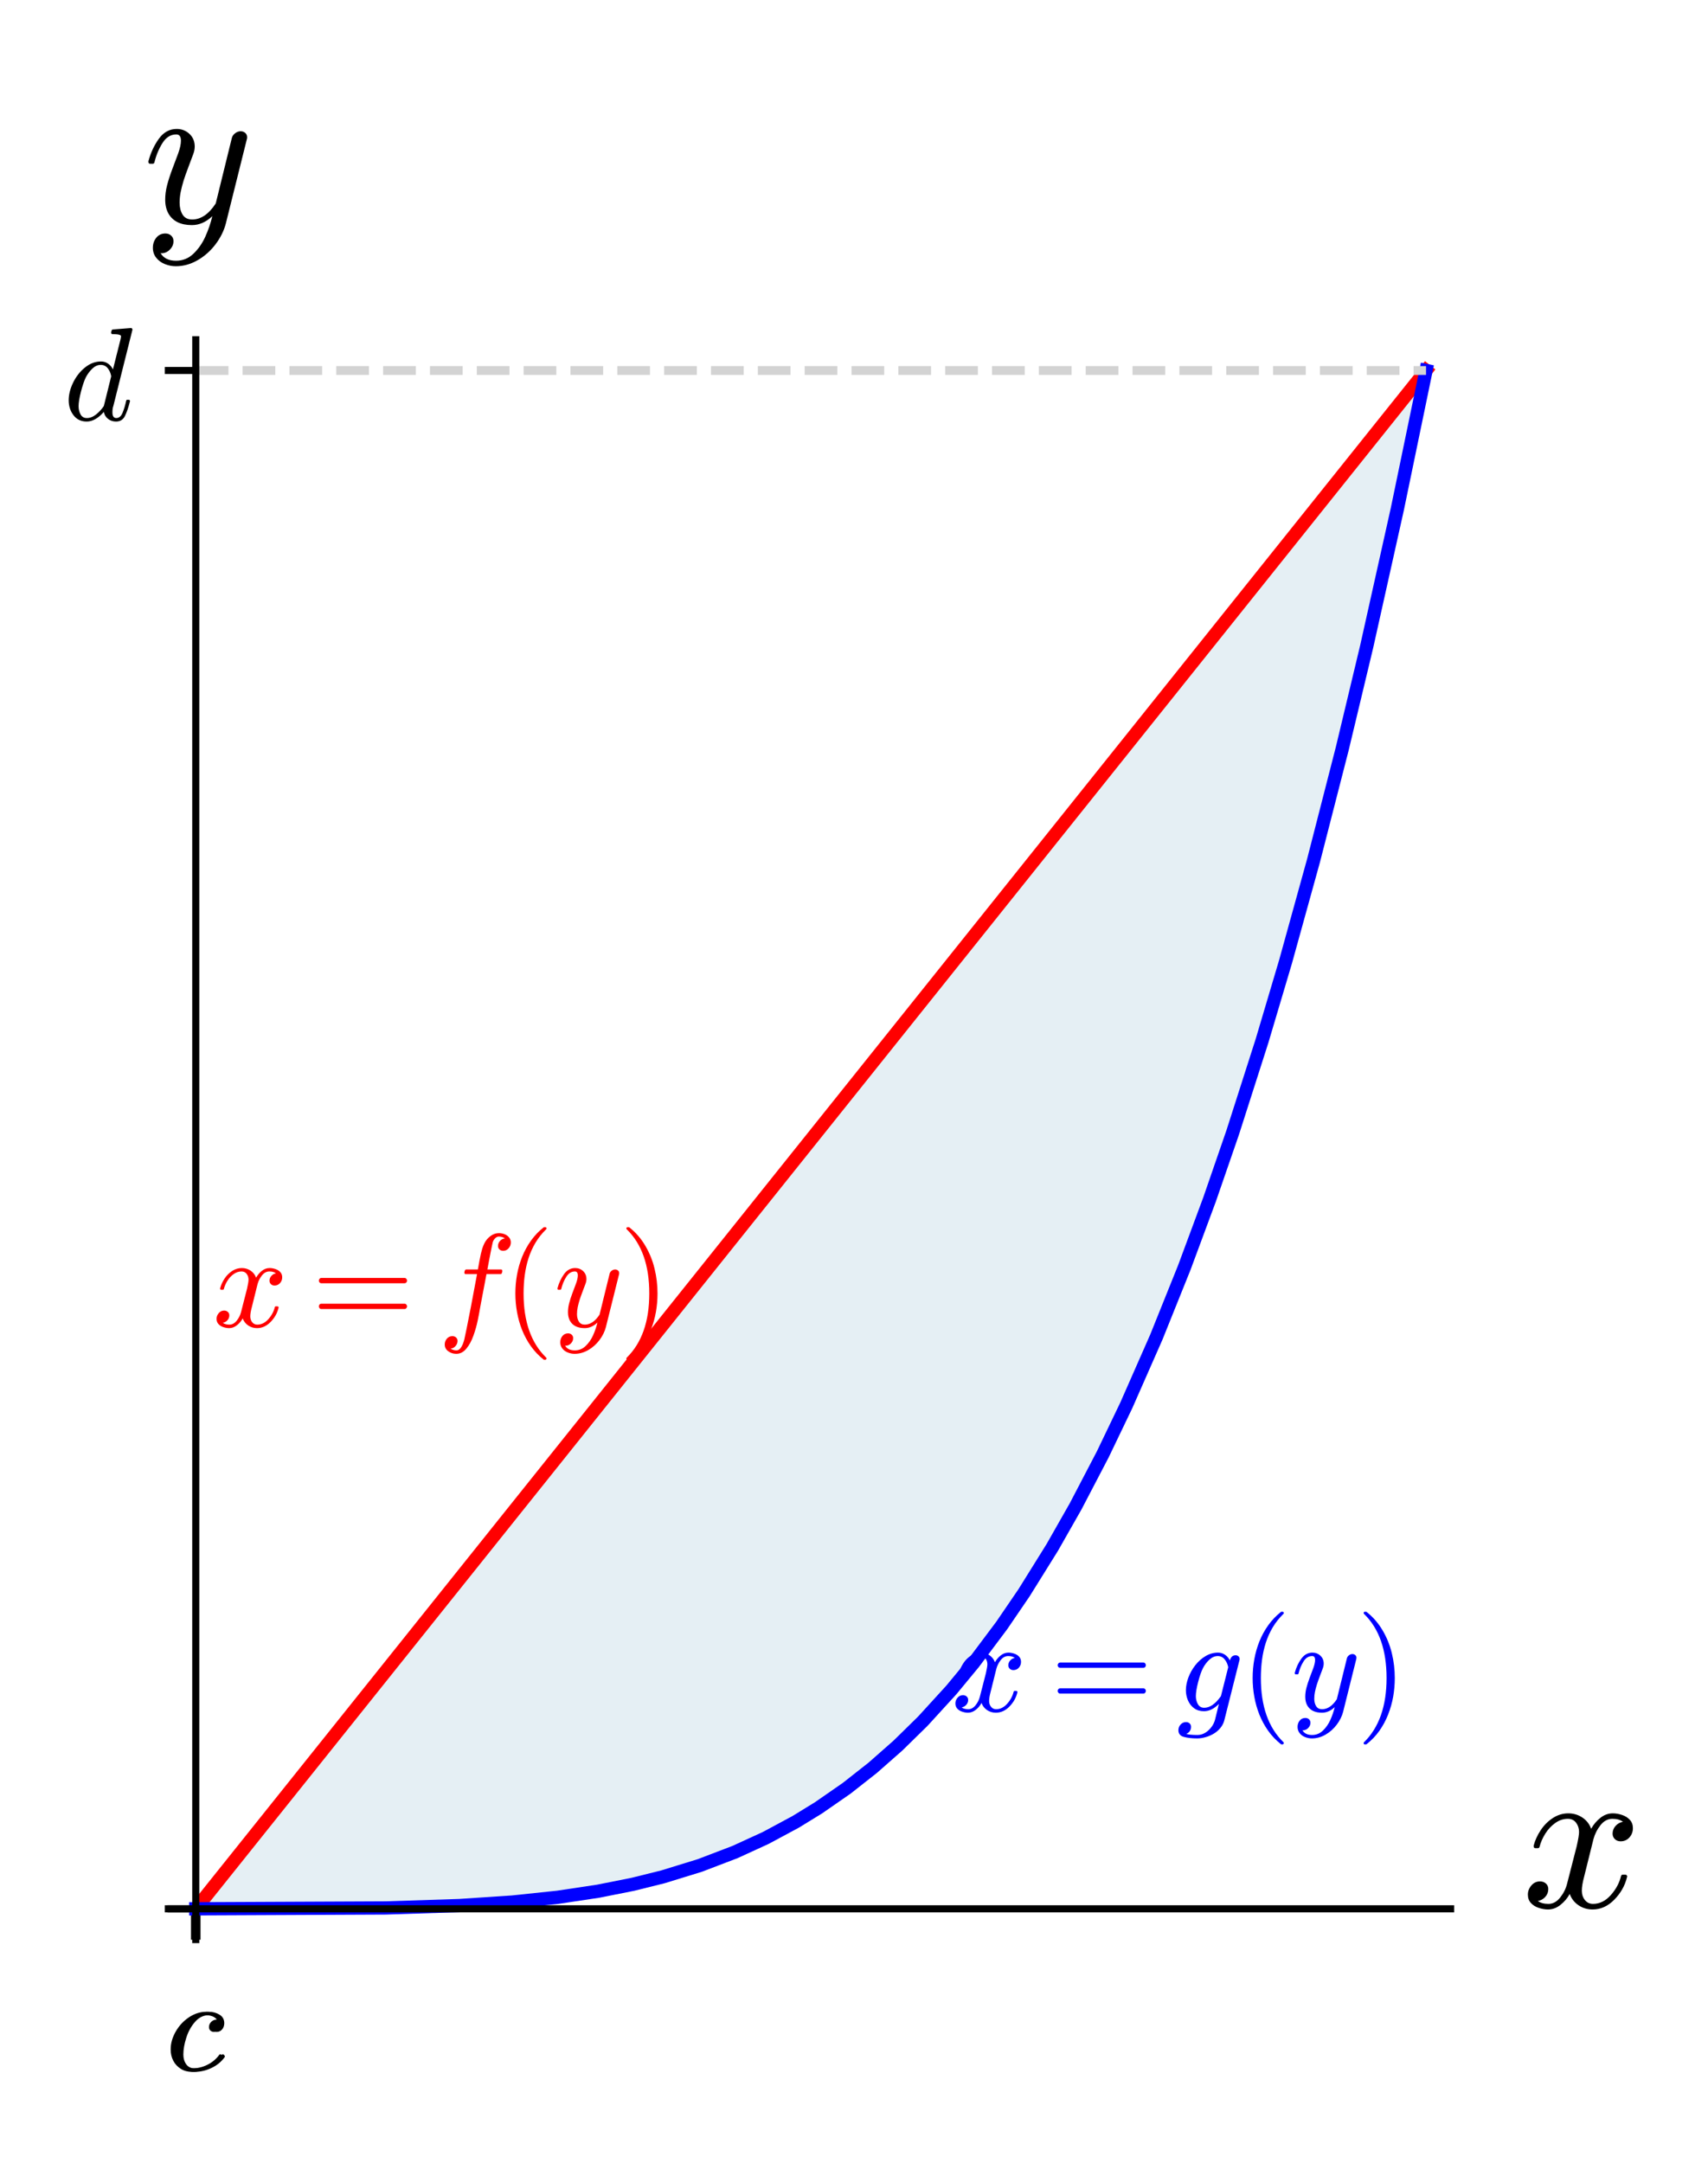 <?xml version="1.0" encoding="utf-8" standalone="no"?>
<!DOCTYPE svg PUBLIC "-//W3C//DTD SVG 1.1//EN"
  "http://www.w3.org/Graphics/SVG/1.1/DTD/svg11.dtd">
<!-- Created with matplotlib (https://matplotlib.org/) -->
<svg height="244.636pt" version="1.1" viewBox="0 0 193.263 244.636" width="193.263pt" xmlns="http://www.w3.org/2000/svg" xmlns:xlink="http://www.w3.org/1999/xlink">
 <defs>
  <style type="text/css">
*{stroke-linecap:butt;stroke-linejoin:round;}
  </style>
 </defs>
 <g id="figure_1">
  <g id="patch_1">
   <path d="M 0 244.636 
L 193.263 244.636 
L 193.263 0 
L 0 0 
z
" style="fill:#ffffff;"/>
  </g>
  <g id="axes_1">
   <g id="patch_2">
    <path d="M 19.366 219.399 
L 164.143 219.399 
L 164.143 38.428 
L 19.366 38.428 
z
" style="fill:#ffffff;"/>
   </g>
   <g id="patch_3">
    <path clip-path="url(#p9ad1926112)" d="M 161.359 41.908 
L 160.883 44.273 
L 160.325 47.019 
L 159.767 49.732 
L 159.256 52.186 
L 158.637 55.123 
L 157.952 58.327 
L 157.507 60.383 
L 157.062 62.419 
L 156.393 65.44 
L 156.055 66.949 
L 155.553 69.17 
L 155.051 71.366 
L 154.614 73.26 
L 153.992 75.92 
L 153.407 78.39 
L 152.821 80.826 
L 152.047 84.002 
L 151.237 87.26 
L 150.751 89.185 
L 150.41 90.527 
L 149.545 93.876 
L 148.838 96.561 
L 148.379 98.28 
L 147.921 99.98 
L 147.261 102.394 
L 146.575 104.862 
L 145.941 107.111 
L 145.436 108.876 
L 144.93 110.619 
L 144.807 111.043 
L 144.267 112.876 
L 143.728 114.685 
L 143.451 115.605 
L 142.698 118.072 
L 142.171 119.771 
L 141.644 121.448 
L 141.243 122.71 
L 140.652 124.546 
L 139.819 127.09 
L 138.928 129.748 
L 138.459 131.126 
L 137.654 133.45 
L 137.117 134.971 
L 136.608 136.395 
L 136.099 137.8 
L 135.417 139.655 
L 134.723 141.505 
L 134.193 142.897 
L 133.679 144.229 
L 133.164 145.543 
L 132.871 146.283 
L 132 148.449 
L 131.408 149.892 
L 130.85 151.23 
L 130.038 153.141 
L 129.204 155.061 
L 128.794 155.986 
L 128.154 157.413 
L 127.514 158.813 
L 126.737 160.479 
L 126.236 161.535 
L 125.401 163.259 
L 125.257 163.552 
L 124.49 165.093 
L 123.894 166.266 
L 123.298 167.419 
L 123.072 167.852 
L 122.282 169.339 
L 121.299 171.141 
L 120.549 172.481 
L 119.774 173.834 
L 119.607 174.12 
L 118.679 175.69 
L 117.713 177.277 
L 117.464 177.677 
L 116.692 178.901 
L 115.576 180.618 
L 115.099 181.334 
L 114.58 182.099 
L 114.049 182.87 
L 112.993 184.363 
L 112.451 185.11 
L 111.959 185.776 
L 111.274 186.684 
L 110.402 187.812 
L 109.394 189.074 
L 108.852 189.735 
L 108.439 190.231 
L 107.149 191.733 
L 106.632 192.316 
L 105.941 193.079 
L 105.712 193.327 
L 104.467 194.644 
L 103.898 195.227 
L 103.637 195.489 
L 102.802 196.314 
L 102.241 196.854 
L 101.029 197.982 
L 100.76 198.225 
L 99.559 199.282 
L 98.77 199.95 
L 98.367 200.283 
L 97.933 200.636 
L 96.66 201.638 
L 96.025 202.118 
L 95.288 202.66 
L 94.605 203.149 
L 93.879 203.653 
L 93.188 204.119 
L 92.92 204.296 
L 91.762 205.039 
L 91.667 205.098 
L 90.705 205.684 
L 89.667 206.29 
L 89.411 206.436 
L 88.601 206.884 
L 88.027 207.192 
L 87.42 207.51 
L 86.79 207.83 
L 85.957 208.238 
L 85.205 208.594 
L 84.177 209.06 
L 83.827 209.214 
L 83.097 209.526 
L 81.995 209.976 
L 81.897 210.014 
L 80.777 210.445 
L 80.181 210.664 
L 79.682 210.843 
L 78.59 211.217 
L 78.459 211.261 
L 77.448 211.586 
L 76.384 211.91 
L 76.037 212.012 
L 75.454 212.178 
L 74.807 212.356 
L 74.122 212.538 
L 73.402 212.722 
L 72.805 212.868 
L 71.996 213.058 
L 70.834 213.316 
L 70.231 213.442 
L 69.817 213.527 
L 69.135 213.661 
L 68.194 213.836 
L 67.708 213.923 
L 67.158 214.017 
L 65.877 214.225 
L 65.389 214.299 
L 64.806 214.385 
L 63.933 214.507 
L 63.286 214.592 
L 62.997 214.629 
L 62.307 214.714 
L 61.002 214.863 
L 60.297 214.938 
L 59.943 214.974 
L 58.993 215.065 
L 58.733 215.089 
L 57.893 215.163 
L 56.8 215.251 
L 56.632 215.264 
L 55.947 215.314 
L 55.032 215.377 
L 54.647 215.402 
L 53.97 215.444 
L 52.843 215.508 
L 52.319 215.535 
L 51.785 215.561 
L 50.994 215.598 
L 49.917 215.643 
L 49.623 215.655 
L 49.032 215.677 
L 47.995 215.712 
L 47.27 215.734 
L 46.608 215.753 
L 45.793 215.774 
L 45.554 215.78 
L 44.265 215.808 
L 43.915 215.815 
L 42.922 215.833 
L 42.722 215.836 
L 41.616 215.852 
L 41.161 215.858 
L 40.453 215.867 
L 39.724 215.875 
L 38.778 215.883 
L 37.977 215.89 
L 37.612 215.892 
L 37.07 215.896 
L 36.302 215.9 
L 35.413 215.904 
L 34.803 215.907 
L 33.835 215.91 
L 33.625 215.911 
L 32.594 215.913 
L 31.896 215.915 
L 30.903 215.916 
L 30.298 215.917 
L 30.132 215.917 
L 29.187 215.918 
L 28.353 215.918 
L 27.486 215.918 
L 26.992 215.919 
L 26.072 215.919 
L 25.96 215.919 
L 25.26 215.919 
L 23.941 215.919 
L 23.212 215.919 
L 22.603 215.919 
L 22.15 215.919 
L 22.15 215.919 
L 22.768 215.146 
L 23.275 214.512 
L 24.254 213.288 
L 24.856 212.536 
L 25.832 211.316 
L 26.236 210.811 
L 26.753 210.165 
L 27.548 209.171 
L 28.511 207.968 
L 28.934 207.439 
L 29.594 206.614 
L 30.873 205.015 
L 31.166 204.649 
L 32.13 203.443 
L 32.392 203.117 
L 33.272 202.016 
L 34.063 201.028 
L 34.676 200.261 
L 35.279 199.508 
L 36.306 198.223 
L 37.07 197.269 
L 37.885 196.25 
L 38.382 195.629 
L 38.709 195.219 
L 39.804 193.852 
L 40.35 193.169 
L 41.284 192.001 
L 41.93 191.194 
L 42.583 190.378 
L 43.304 189.476 
L 43.908 188.722 
L 44.731 187.692 
L 45.024 187.326 
L 45.958 186.158 
L 46.944 184.926 
L 47.025 184.825 
L 48.097 183.485 
L 48.708 182.722 
L 49.123 182.203 
L 50.074 181.014 
L 51.136 179.686 
L 51.822 178.828 
L 51.969 178.645 
L 52.905 177.475 
L 53.404 176.851 
L 54.493 175.489 
L 54.741 175.18 
L 55.957 173.66 
L 56.453 173.04 
L 56.93 172.444 
L 57.93 171.194 
L 58.792 170.116 
L 59.224 169.576 
L 60.097 168.486 
L 60.5 167.981 
L 61.268 167.021 
L 62.086 165.999 
L 62.465 165.525 
L 63.619 164.082 
L 64.03 163.569 
L 64.911 162.468 
L 65.735 161.437 
L 65.972 161.141 
L 66.655 160.287 
L 67.693 158.99 
L 68.57 157.894 
L 69.273 157.015 
L 69.694 156.489 
L 70.374 155.639 
L 70.828 155.071 
L 71.683 154.003 
L 72.583 152.878 
L 73.153 152.165 
L 73.881 151.255 
L 74.637 150.31 
L 75.095 149.738 
L 76.353 148.166 
L 76.545 147.925 
L 77.691 146.492 
L 78.228 145.821 
L 78.749 145.17 
L 79.655 144.038 
L 79.891 143.742 
L 80.692 142.741 
L 81.381 141.88 
L 82.397 140.611 
L 83.223 139.578 
L 83.921 138.705 
L 84.381 138.13 
L 84.814 137.589 
L 85.668 136.521 
L 86.244 135.801 
L 86.914 134.964 
L 87.93 133.694 
L 88.698 132.734 
L 89.022 132.329 
L 89.888 131.246 
L 90.587 130.373 
L 91.706 128.973 
L 92.353 128.166 
L 92.995 127.363 
L 93.612 126.591 
L 94.121 125.955 
L 95.15 124.669 
L 95.884 123.751 
L 96.389 123.12 
L 97.126 122.199 
L 97.641 121.556 
L 98.712 120.217 
L 99.204 119.601 
L 99.83 118.819 
L 100.271 118.267 
L 101.1 117.231 
L 101.826 116.324 
L 102.897 114.985 
L 103.069 114.77 
L 104.128 113.446 
L 104.565 112.9 
L 105.407 111.847 
L 106.288 110.746 
L 107.123 109.702 
L 107.32 109.456 
L 108.434 108.064 
L 109.061 107.28 
L 109.275 107.013 
L 110.491 105.493 
L 110.846 105.049 
L 111.733 103.94 
L 112.269 103.27 
L 113.008 102.346 
L 113.761 101.405 
L 114.645 100.3 
L 115.182 99.629 
L 116.196 98.361 
L 116.788 97.621 
L 116.988 97.372 
L 118.246 95.799 
L 118.374 95.639 
L 119.249 94.545 
L 120.125 93.45 
L 120.463 93.027 
L 121.26 92.032 
L 122.138 90.934 
L 122.845 90.05 
L 123.276 89.512 
L 124.32 88.206 
L 125.031 87.318 
L 125.619 86.582 
L 126.474 85.514 
L 127.324 84.451 
L 127.527 84.197 
L 128.221 83.33 
L 128.878 82.509 
L 129.993 81.116 
L 130.253 80.791 
L 131.558 79.159 
L 132.074 78.514 
L 132.345 78.176 
L 133.529 76.695 
L 134.079 76.007 
L 135.062 74.778 
L 135.275 74.512 
L 136.083 73.502 
L 136.649 72.795 
L 137.441 71.805 
L 138.618 70.334 
L 139.258 69.534 
L 139.68 69.007 
L 140.223 68.327 
L 140.739 67.683 
L 141.649 66.545 
L 142.713 65.215 
L 143.201 64.605 
L 144.214 63.339 
L 144.347 63.173 
L 145.428 61.821 
L 146.232 60.816 
L 146.666 60.273 
L 147.145 59.675 
L 148.215 58.338 
L 148.511 57.968 
L 149.759 56.408 
L 150.25 55.793 
L 151.042 54.804 
L 151.54 54.181 
L 152.588 52.871 
L 152.8 52.607 
L 153.422 51.829 
L 154.682 50.254 
L 155.311 49.468 
L 155.599 49.108 
L 156.268 48.271 
L 157.329 46.945 
L 157.642 46.553 
L 158.595 45.362 
L 159.45 44.294 
L 159.832 43.817 
L 160.858 42.534 
z
" style="fill:#cde0eb;opacity:0.5;"/>
   </g>
   <g id="matplotlib.axis_1">
    <g id="xtick_1">
     <g id="line2d_1">
      <defs>
       <path d="M 0 0 
L 0 3.5 
" id="m429d40b4cb" style="stroke:#000000;stroke-width:0.8;"/>
      </defs>
      <g>
       <use style="stroke:#000000;stroke-width:0.8;" x="22.011" xlink:href="#m429d40b4cb" y="215.919"/>
      </g>
     </g>
     <g id="text_1">
      <!-- $c$ -->
      <defs>
       <path d="M 11.719 11.922 
Q 11.719 7.562 13.938 4.531 
Q 16.156 1.516 20.312 1.516 
Q 26.266 1.516 31.75 4.25 
Q 37.25 6.984 40.719 11.812 
Q 41.016 12.109 41.5 12.109 
Q 42 12.109 42.5 11.547 
Q 43.016 10.984 43.016 10.5 
Q 43.016 10.109 42.828 9.906 
Q 39.156 4.781 32.953 1.828 
Q 26.766 -1.125 20.125 -1.125 
Q 15.328 -1.125 11.672 1.141 
Q 8.016 3.422 6 7.219 
Q 4 11.031 4 15.828 
Q 4 22.562 7.766 29.203 
Q 11.531 35.844 17.781 40.016 
Q 24.031 44.188 30.906 44.188 
Q 35.406 44.188 38.984 42.016 
Q 42.578 39.844 42.578 35.594 
Q 42.578 32.859 40.984 30.922 
Q 39.406 29 36.719 29 
Q 35.109 29 34 30 
Q 32.906 31 32.906 32.625 
Q 32.906 34.969 34.609 36.625 
Q 36.328 38.281 38.625 38.281 
L 38.812 38.281 
Q 37.641 39.984 35.422 40.797 
Q 33.203 41.609 30.812 41.609 
Q 24.953 41.609 20.547 36.594 
Q 16.156 31.594 13.938 24.625 
Q 11.719 17.672 11.719 11.922 
z
" id="Cmmi10-99"/>
      </defs>
      <g transform="translate(18.711 234.316)scale(0.15 -0.15)">
       <use transform="translate(0 0.812)" xlink:href="#Cmmi10-99"/>
      </g>
     </g>
    </g>
    <g id="xtick_2">
     <g id="line2d_2">
      <g>
       <use style="stroke:#000000;stroke-width:0.8;" x="22.289" xlink:href="#m429d40b4cb" y="215.919"/>
      </g>
     </g>
     <g id="text_2">
      <!-- $c$ -->
      <g transform="translate(18.989 234.316)scale(0.15 -0.15)">
       <use transform="translate(0 0.812)" xlink:href="#Cmmi10-99"/>
      </g>
     </g>
    </g>
    <g id="text_3">
     <!-- $x$ -->
     <defs>
      <path d="M 7.812 2.875 
Q 9.578 1.516 12.797 1.516 
Q 15.922 1.516 18.312 4.516 
Q 20.703 7.516 21.578 11.078 
L 26.125 28.812 
Q 27.203 33.641 27.203 35.406 
Q 27.203 37.891 25.812 39.75 
Q 24.422 41.609 21.922 41.609 
Q 18.75 41.609 15.969 39.625 
Q 13.188 37.641 11.281 34.594 
Q 9.375 31.547 8.594 28.422 
Q 8.406 27.781 7.812 27.781 
L 6.594 27.781 
Q 5.812 27.781 5.812 28.719 
L 5.812 29 
Q 6.781 32.719 9.125 36.25 
Q 11.469 39.797 14.859 41.984 
Q 18.266 44.188 22.125 44.188 
Q 25.781 44.188 28.734 42.234 
Q 31.688 40.281 32.906 36.922 
Q 34.625 39.984 37.281 42.078 
Q 39.938 44.188 43.109 44.188 
Q 45.266 44.188 47.5 43.422 
Q 49.75 42.672 51.172 41.109 
Q 52.594 39.547 52.594 37.203 
Q 52.594 34.672 50.953 32.828 
Q 49.312 31 46.781 31 
Q 45.172 31 44.094 32.031 
Q 43.016 33.062 43.016 34.625 
Q 43.016 36.719 44.453 38.297 
Q 45.906 39.891 47.906 40.188 
Q 46.094 41.609 42.922 41.609 
Q 39.703 41.609 37.328 38.625 
Q 34.969 35.641 33.984 31.984 
L 29.594 14.312 
Q 28.516 10.297 28.516 7.719 
Q 28.516 5.172 29.953 3.344 
Q 31.391 1.516 33.797 1.516 
Q 38.484 1.516 42.156 5.641 
Q 45.844 9.766 47.016 14.703 
Q 47.219 15.281 47.797 15.281 
L 49.031 15.281 
Q 49.422 15.281 49.656 15.016 
Q 49.906 14.75 49.906 14.406 
Q 49.906 14.312 49.812 14.109 
Q 48.391 8.156 43.844 3.516 
Q 39.312 -1.125 33.594 -1.125 
Q 29.938 -1.125 26.984 0.844 
Q 24.031 2.828 22.797 6.203 
Q 21.234 3.266 18.469 1.062 
Q 15.719 -1.125 12.594 -1.125 
Q 10.453 -1.125 8.172 -0.359 
Q 5.906 0.391 4.484 1.953 
Q 3.078 3.516 3.078 5.906 
Q 3.078 8.25 4.703 10.172 
Q 6.344 12.109 8.797 12.109 
Q 10.453 12.109 11.578 11.109 
Q 12.703 10.109 12.703 8.5 
Q 12.703 6.391 11.297 4.828 
Q 9.906 3.266 7.812 2.875 
z
" id="Cmmi10-120"/>
     </defs>
     <g transform="translate(172.143 215.919)scale(0.24 -0.24)">
      <use transform="translate(0 0.812)" xlink:href="#Cmmi10-120"/>
     </g>
    </g>
   </g>
   <g id="matplotlib.axis_2">
    <g id="ytick_1">
     <g id="line2d_3">
      <defs>
       <path d="M 0 0 
L -3.5 0 
" id="mb27a2d5f84" style="stroke:#000000;stroke-width:0.8;"/>
      </defs>
      <g>
       <use style="stroke:#000000;stroke-width:0.8;" x="22.15" xlink:href="#mb27a2d5f84" y="215.919"/>
      </g>
     </g>
    </g>
    <g id="ytick_2">
     <g id="line2d_4">
      <g>
       <use style="stroke:#000000;stroke-width:0.8;" x="22.15" xlink:href="#mb27a2d5f84" y="41.908"/>
      </g>
     </g>
     <g id="text_4">
      <!-- $d$ -->
      <defs>
       <path d="M 17.391 -1.125 
Q 11.078 -1.125 7.438 3.641 
Q 3.812 8.406 3.812 14.891 
Q 3.812 21.297 7.125 28.172 
Q 10.453 35.062 16.094 39.625 
Q 21.734 44.188 28.219 44.188 
Q 31.156 44.188 33.516 42.547 
Q 35.891 40.922 37.203 38.188 
L 42.828 60.5 
Q 43.219 62.203 43.312 63.188 
Q 43.312 64.797 36.812 64.797 
Q 35.797 64.797 35.797 66.109 
Q 35.844 66.359 36.016 66.984 
Q 36.188 67.625 36.453 67.969 
Q 36.719 68.312 37.203 68.312 
L 50.688 69.391 
Q 51.906 69.391 51.906 68.109 
L 37.5 10.594 
Q 36.812 8.938 36.812 5.812 
Q 36.812 1.516 39.703 1.516 
Q 42.828 1.516 44.453 5.484 
Q 46.094 9.469 47.219 14.703 
Q 47.406 15.281 48 15.281 
L 49.219 15.281 
Q 49.609 15.281 49.844 14.938 
Q 50.094 14.594 50.094 14.312 
Q 48.344 7.328 46.266 3.094 
Q 44.188 -1.125 39.5 -1.125 
Q 36.141 -1.125 33.547 0.844 
Q 30.953 2.828 30.328 6.109 
Q 23.875 -1.125 17.391 -1.125 
z
M 17.484 1.516 
Q 21.094 1.516 24.484 4.219 
Q 27.875 6.938 30.328 10.594 
Q 30.422 10.688 30.422 10.984 
L 35.891 33.016 
Q 35.297 36.531 33.297 39.062 
Q 31.297 41.609 27.984 41.609 
Q 24.609 41.609 21.703 38.844 
Q 18.797 36.078 16.797 32.328 
Q 14.844 28.328 13.062 21.344 
Q 11.281 14.359 11.281 10.5 
Q 11.281 7.031 12.766 4.266 
Q 14.266 1.516 17.484 1.516 
z
" id="Cmmi10-100"/>
      </defs>
      <g transform="translate(7.2 47.607)scale(0.15 -0.15)">
       <use transform="translate(0 0.609)" xlink:href="#Cmmi10-100"/>
      </g>
     </g>
    </g>
    <g id="text_5">
     <!-- $y$ -->
     <defs>
      <path d="M 8.406 -14.312 
Q 10.5 -17.922 15.719 -17.922 
Q 20.453 -17.922 23.922 -14.594 
Q 27.391 -11.281 29.516 -6.562 
Q 31.641 -1.859 32.812 3.078 
Q 28.375 -1.125 23.188 -1.125 
Q 19.234 -1.125 16.453 0.234 
Q 13.672 1.609 12.125 4.312 
Q 10.594 7.031 10.594 10.891 
Q 10.594 14.156 11.469 17.594 
Q 12.359 21.047 13.938 25.266 
Q 15.531 29.5 16.703 32.625 
Q 18.016 36.281 18.016 38.625 
Q 18.016 41.609 15.828 41.609 
Q 11.859 41.609 9.297 37.531 
Q 6.734 33.453 5.516 28.422 
Q 5.328 27.781 4.688 27.781 
L 3.516 27.781 
Q 2.688 27.781 2.688 28.719 
L 2.688 29 
Q 4.297 34.969 7.609 39.578 
Q 10.938 44.188 16.016 44.188 
Q 19.578 44.188 22.047 41.844 
Q 24.516 39.5 24.516 35.891 
Q 24.516 34.031 23.688 31.984 
Q 23.25 30.766 21.688 26.656 
Q 20.125 22.562 19.281 19.875 
Q 18.453 17.188 17.922 14.594 
Q 17.391 12.016 17.391 9.422 
Q 17.391 6.109 18.797 3.812 
Q 20.219 1.516 23.297 1.516 
Q 29.5 1.516 34.422 9.078 
L 42 39.891 
Q 42.328 41.219 43.547 42.156 
Q 44.781 43.109 46.188 43.109 
Q 47.406 43.109 48.312 42.328 
Q 49.219 41.547 49.219 40.281 
Q 49.219 39.703 49.125 39.5 
L 39.203 -0.297 
Q 37.891 -5.422 34.375 -10.109 
Q 30.859 -14.797 25.906 -17.656 
Q 20.953 -20.516 15.578 -20.516 
Q 12.984 -20.516 10.438 -19.5 
Q 7.906 -18.5 6.344 -16.5 
Q 4.781 -14.5 4.781 -11.812 
Q 4.781 -9.078 6.391 -7.078 
Q 8.016 -5.078 10.688 -5.078 
Q 12.312 -5.078 13.406 -6.078 
Q 14.5 -7.078 14.5 -8.688 
Q 14.5 -10.984 12.781 -12.688 
Q 11.078 -14.406 8.797 -14.406 
Q 8.688 -14.359 8.594 -14.328 
Q 8.5 -14.312 8.406 -14.312 
z
" id="Cmmi10-121"/>
     </defs>
     <g transform="translate(16.15 25.387)scale(0.24 -0.24)">
      <use transform="translate(0 0.812)" xlink:href="#Cmmi10-121"/>
     </g>
    </g>
   </g>
   <g id="line2d_5">
    <path clip-path="url(#p9ad1926112)" d="M 22.15 215.919 
L 161.359 41.908 
L 161.359 41.908 
" style="fill:none;stroke:#ff0000;stroke-linecap:square;stroke-width:1.5;"/>
   </g>
   <g id="line2d_6">
    <path clip-path="url(#p9ad1926112)" d="M 22.15 215.919 
L 43.641 215.82 
L 51.987 215.552 
L 57.967 215.156 
L 63.104 214.615 
L 67.68 213.928 
L 71.619 213.144 
L 75.005 212.303 
L 79.182 211.017 
L 83.175 209.493 
L 86.648 207.9 
L 90.037 206.078 
L 92.618 204.493 
L 95.811 202.278 
L 98.758 199.959 
L 101.602 197.455 
L 104.41 194.703 
L 107.646 191.162 
L 110.166 188.112 
L 113.355 183.857 
L 115.872 180.168 
L 119.068 175.037 
L 121.709 170.395 
L 124.781 164.512 
L 127.442 158.97 
L 130.841 151.252 
L 134.011 143.371 
L 136.86 135.693 
L 139.483 128.099 
L 142.809 117.711 
L 145.462 108.782 
L 148.634 97.327 
L 151.884 84.662 
L 154.643 73.134 
L 158.11 57.59 
L 161.359 41.908 
L 161.359 41.908 
" style="fill:none;stroke:#0000ff;stroke-linecap:square;stroke-width:1.5;"/>
   </g>
   <g id="line2d_7">
    <path clip-path="url(#p9ad1926112)" d="M 22.15 215.919 
L 22.15 215.919 
" style="fill:none;stroke:#000000;stroke-linecap:square;"/>
   </g>
   <g id="line2d_8">
    <path clip-path="url(#p9ad1926112)" d="M 161.359 41.908 
L 161.359 41.908 
" style="fill:none;stroke:#000000;stroke-linecap:square;"/>
   </g>
   <g id="line2d_9">
    <path clip-path="url(#p9ad1926112)" d="M 22.15 215.919 
L 22.15 215.919 
" style="fill:none;stroke:#d3d3d3;stroke-dasharray:3.7,1.6;stroke-dashoffset:0;"/>
   </g>
   <g id="line2d_10">
    <path clip-path="url(#p9ad1926112)" d="M 22.15 41.908 
L 161.359 41.908 
" style="fill:none;stroke:#d3d3d3;stroke-dasharray:3.7,1.6;stroke-dashoffset:0;"/>
   </g>
   <g id="patch_4">
    <path d="M 22.15 219.399 
L 22.15 38.428 
" style="fill:none;stroke:#000000;stroke-linecap:square;stroke-linejoin:miter;stroke-width:0.8;"/>
   </g>
   <g id="patch_5">
    <path d="M 19.366 215.919 
L 164.143 215.919 
" style="fill:none;stroke:#000000;stroke-linecap:square;stroke-linejoin:miter;stroke-width:0.8;"/>
   </g>
   <g id="text_6">
    <!-- $x=f(y)$ -->
    <defs>
     <path d="M 7.516 13.281 
Q 6.688 13.281 6.141 13.906 
Q 5.609 14.547 5.609 15.281 
Q 5.609 16.109 6.141 16.688 
Q 6.688 17.281 7.516 17.281 
L 70.312 17.281 
Q 71.047 17.281 71.578 16.688 
Q 72.125 16.109 72.125 15.281 
Q 72.125 14.547 71.578 13.906 
Q 71.047 13.281 70.312 13.281 
z
M 7.516 32.719 
Q 6.688 32.719 6.141 33.297 
Q 5.609 33.891 5.609 34.719 
Q 5.609 35.453 6.141 36.078 
Q 6.688 36.719 7.516 36.719 
L 70.312 36.719 
Q 71.047 36.719 71.578 36.078 
Q 72.125 35.453 72.125 34.719 
Q 72.125 33.891 71.578 33.297 
Q 71.047 32.719 70.312 32.719 
z
" id="Cmr10-61"/>
     <path d="M 9.719 -16.5 
Q 11.578 -17.922 14.203 -17.922 
Q 17.781 -17.922 20.016 -10.016 
Q 20.953 -6.203 25.094 15.094 
L 29.688 39.594 
L 21.094 39.594 
Q 20.125 39.594 20.125 40.922 
Q 20.516 43.109 21.391 43.109 
L 30.328 43.109 
L 31.5 49.609 
Q 32.078 52.641 32.562 54.812 
Q 33.062 56.984 33.625 58.828 
Q 34.188 60.688 35.297 62.984 
Q 37.016 66.266 39.922 68.391 
Q 42.828 70.516 46.188 70.516 
Q 48.391 70.516 50.469 69.703 
Q 52.547 68.891 53.859 67.281 
Q 55.172 65.672 55.172 63.484 
Q 55.172 60.938 53.484 59.047 
Q 51.812 57.172 49.422 57.172 
Q 47.797 57.172 46.656 58.172 
Q 45.516 59.188 45.516 60.797 
Q 45.516 62.984 47 64.625 
Q 48.484 66.266 50.688 66.5 
Q 48.828 67.922 46.094 67.922 
Q 44.578 67.922 43.234 66.5 
Q 41.891 65.094 41.5 63.484 
Q 40.875 60.938 38.719 49.703 
L 37.5 43.109 
L 47.797 43.109 
Q 48.781 43.109 48.781 41.797 
Q 48.734 41.547 48.578 40.938 
Q 48.438 40.328 48.172 39.953 
Q 47.906 39.594 47.516 39.594 
L 36.812 39.594 
L 32.172 15.188 
Q 31.297 9.859 30.141 4.359 
Q 29 -1.125 26.922 -6.906 
Q 24.859 -12.703 21.625 -16.609 
Q 18.406 -20.516 14.016 -20.516 
Q 10.641 -20.516 7.984 -18.578 
Q 5.328 -16.656 5.328 -13.484 
Q 5.328 -10.938 6.953 -9.047 
Q 8.594 -7.172 11.078 -7.172 
Q 12.75 -7.172 13.859 -8.172 
Q 14.984 -9.188 14.984 -10.797 
Q 14.984 -12.938 13.391 -14.719 
Q 11.812 -16.5 9.719 -16.5 
z
" id="Cmmi10-102"/>
     <path d="M 31 -24.812 
Q 25.438 -20.406 21.406 -14.719 
Q 17.391 -9.031 14.812 -2.578 
Q 12.25 3.859 10.984 10.891 
Q 9.719 17.922 9.719 25 
Q 9.719 32.172 10.984 39.203 
Q 12.25 46.234 14.859 52.734 
Q 17.484 59.234 21.531 64.891 
Q 25.594 70.562 31 74.812 
Q 31 75 31.5 75 
L 32.422 75 
Q 32.719 75 32.953 74.734 
Q 33.203 74.469 33.203 74.125 
Q 33.203 73.688 33.016 73.484 
Q 28.125 68.703 24.875 63.234 
Q 21.625 57.766 19.641 51.578 
Q 17.672 45.406 16.797 38.781 
Q 15.922 32.172 15.922 25 
Q 15.922 -6.781 32.906 -23.297 
Q 33.203 -23.578 33.203 -24.125 
Q 33.203 -24.359 32.938 -24.672 
Q 32.672 -25 32.422 -25 
L 31.5 -25 
Q 31 -25 31 -24.812 
z
" id="Cmr10-40"/>
     <path d="M 6.5 -25 
Q 5.609 -25 5.609 -24.125 
Q 5.609 -23.688 5.812 -23.484 
Q 22.906 -6.781 22.906 25 
Q 22.906 56.781 6 73.297 
Q 5.609 73.531 5.609 74.125 
Q 5.609 74.469 5.875 74.734 
Q 6.156 75 6.5 75 
L 7.422 75 
Q 7.719 75 7.906 74.812 
Q 15.094 69.141 19.875 61.031 
Q 24.656 52.938 26.875 43.75 
Q 29.109 34.578 29.109 25 
Q 29.109 17.922 27.906 11.062 
Q 26.703 4.203 24.094 -2.453 
Q 21.484 -9.125 17.484 -14.766 
Q 13.484 -20.406 7.906 -24.812 
Q 7.719 -25 7.422 -25 
z
" id="Cmr10-41"/>
    </defs>
    <g style="fill:#ff0000;" transform="translate(24.042 150.064)scale(0.15 -0.15)">
     <use xlink:href="#Cmmi10-120"/>
     <use transform="translate(74.639 0)" xlink:href="#Cmr10-61"/>
     <use transform="translate(169.883 0)" xlink:href="#Cmmi10-102"/>
     <use transform="translate(218.76 0)" xlink:href="#Cmr10-40"/>
     <use transform="translate(257.578 0)" xlink:href="#Cmmi10-121"/>
     <use transform="translate(306.602 0)" xlink:href="#Cmr10-41"/>
    </g>
   </g>
   <g id="text_7">
    <!-- $x=g(y)$ -->
    <defs>
     <path d="M 1.422 -14.312 
Q 1.422 -11.859 3.094 -10.031 
Q 4.781 -8.203 7.172 -8.203 
Q 8.797 -8.203 9.891 -9.203 
Q 10.984 -10.203 10.984 -11.812 
Q 10.984 -13.625 9.953 -15.062 
Q 8.938 -16.5 7.328 -17.094 
Q 10.016 -17.922 15.719 -17.922 
Q 20.312 -17.922 24.125 -14.375 
Q 27.938 -10.844 29.109 -6.203 
L 31.984 5.516 
Q 26.562 0 20.703 0 
Q 16.406 0 13.344 2.188 
Q 10.297 4.391 8.688 8.047 
Q 7.078 11.719 7.078 15.828 
Q 7.078 20.406 8.953 25.438 
Q 10.844 30.469 14.234 34.766 
Q 17.625 39.062 22.016 41.625 
Q 26.422 44.188 31.297 44.188 
Q 34.234 44.188 36.578 42.578 
Q 38.922 40.969 40.281 38.281 
Q 41.266 42.188 44.578 42.188 
Q 45.844 42.188 46.719 41.422 
Q 47.609 40.672 47.609 39.406 
Q 47.609 39.109 47.578 38.953 
Q 47.562 38.812 47.516 38.625 
L 36.078 -6.781 
Q 35.297 -9.906 33.203 -12.5 
Q 31.109 -15.094 28.266 -16.828 
Q 25.438 -18.562 22.062 -19.531 
Q 18.703 -20.516 15.578 -20.516 
Q 9.859 -20.516 5.641 -19.406 
Q 1.422 -18.312 1.422 -14.312 
z
M 20.906 2.594 
Q 27.297 2.594 33.5 11.375 
L 39.016 33.203 
Q 38.328 36.672 36.281 39.141 
Q 34.234 41.609 31.109 41.609 
Q 27.781 41.609 24.828 38.891 
Q 21.875 36.188 19.922 32.422 
Q 18.062 28.812 16.328 22.047 
Q 14.594 15.281 14.594 11.375 
Q 14.594 7.953 16.156 5.266 
Q 17.719 2.594 20.906 2.594 
z
" id="Cmmi10-103"/>
    </defs>
    <g style="fill:#0000ff;" transform="translate(107.642 193.567)scale(0.15 -0.15)">
     <use xlink:href="#Cmmi10-120"/>
     <use transform="translate(74.639 0)" xlink:href="#Cmr10-61"/>
     <use transform="translate(169.883 0)" xlink:href="#Cmmi10-103"/>
     <use transform="translate(217.588 0)" xlink:href="#Cmr10-40"/>
     <use transform="translate(256.406 0)" xlink:href="#Cmmi10-121"/>
     <use transform="translate(305.43 0)" xlink:href="#Cmr10-41"/>
    </g>
   </g>
  </g>
 </g>
 <defs>
  <clipPath id="p9ad1926112">
   <rect height="180.972" width="144.777" x="19.366" y="38.428"/>
  </clipPath>
 </defs>
</svg>
